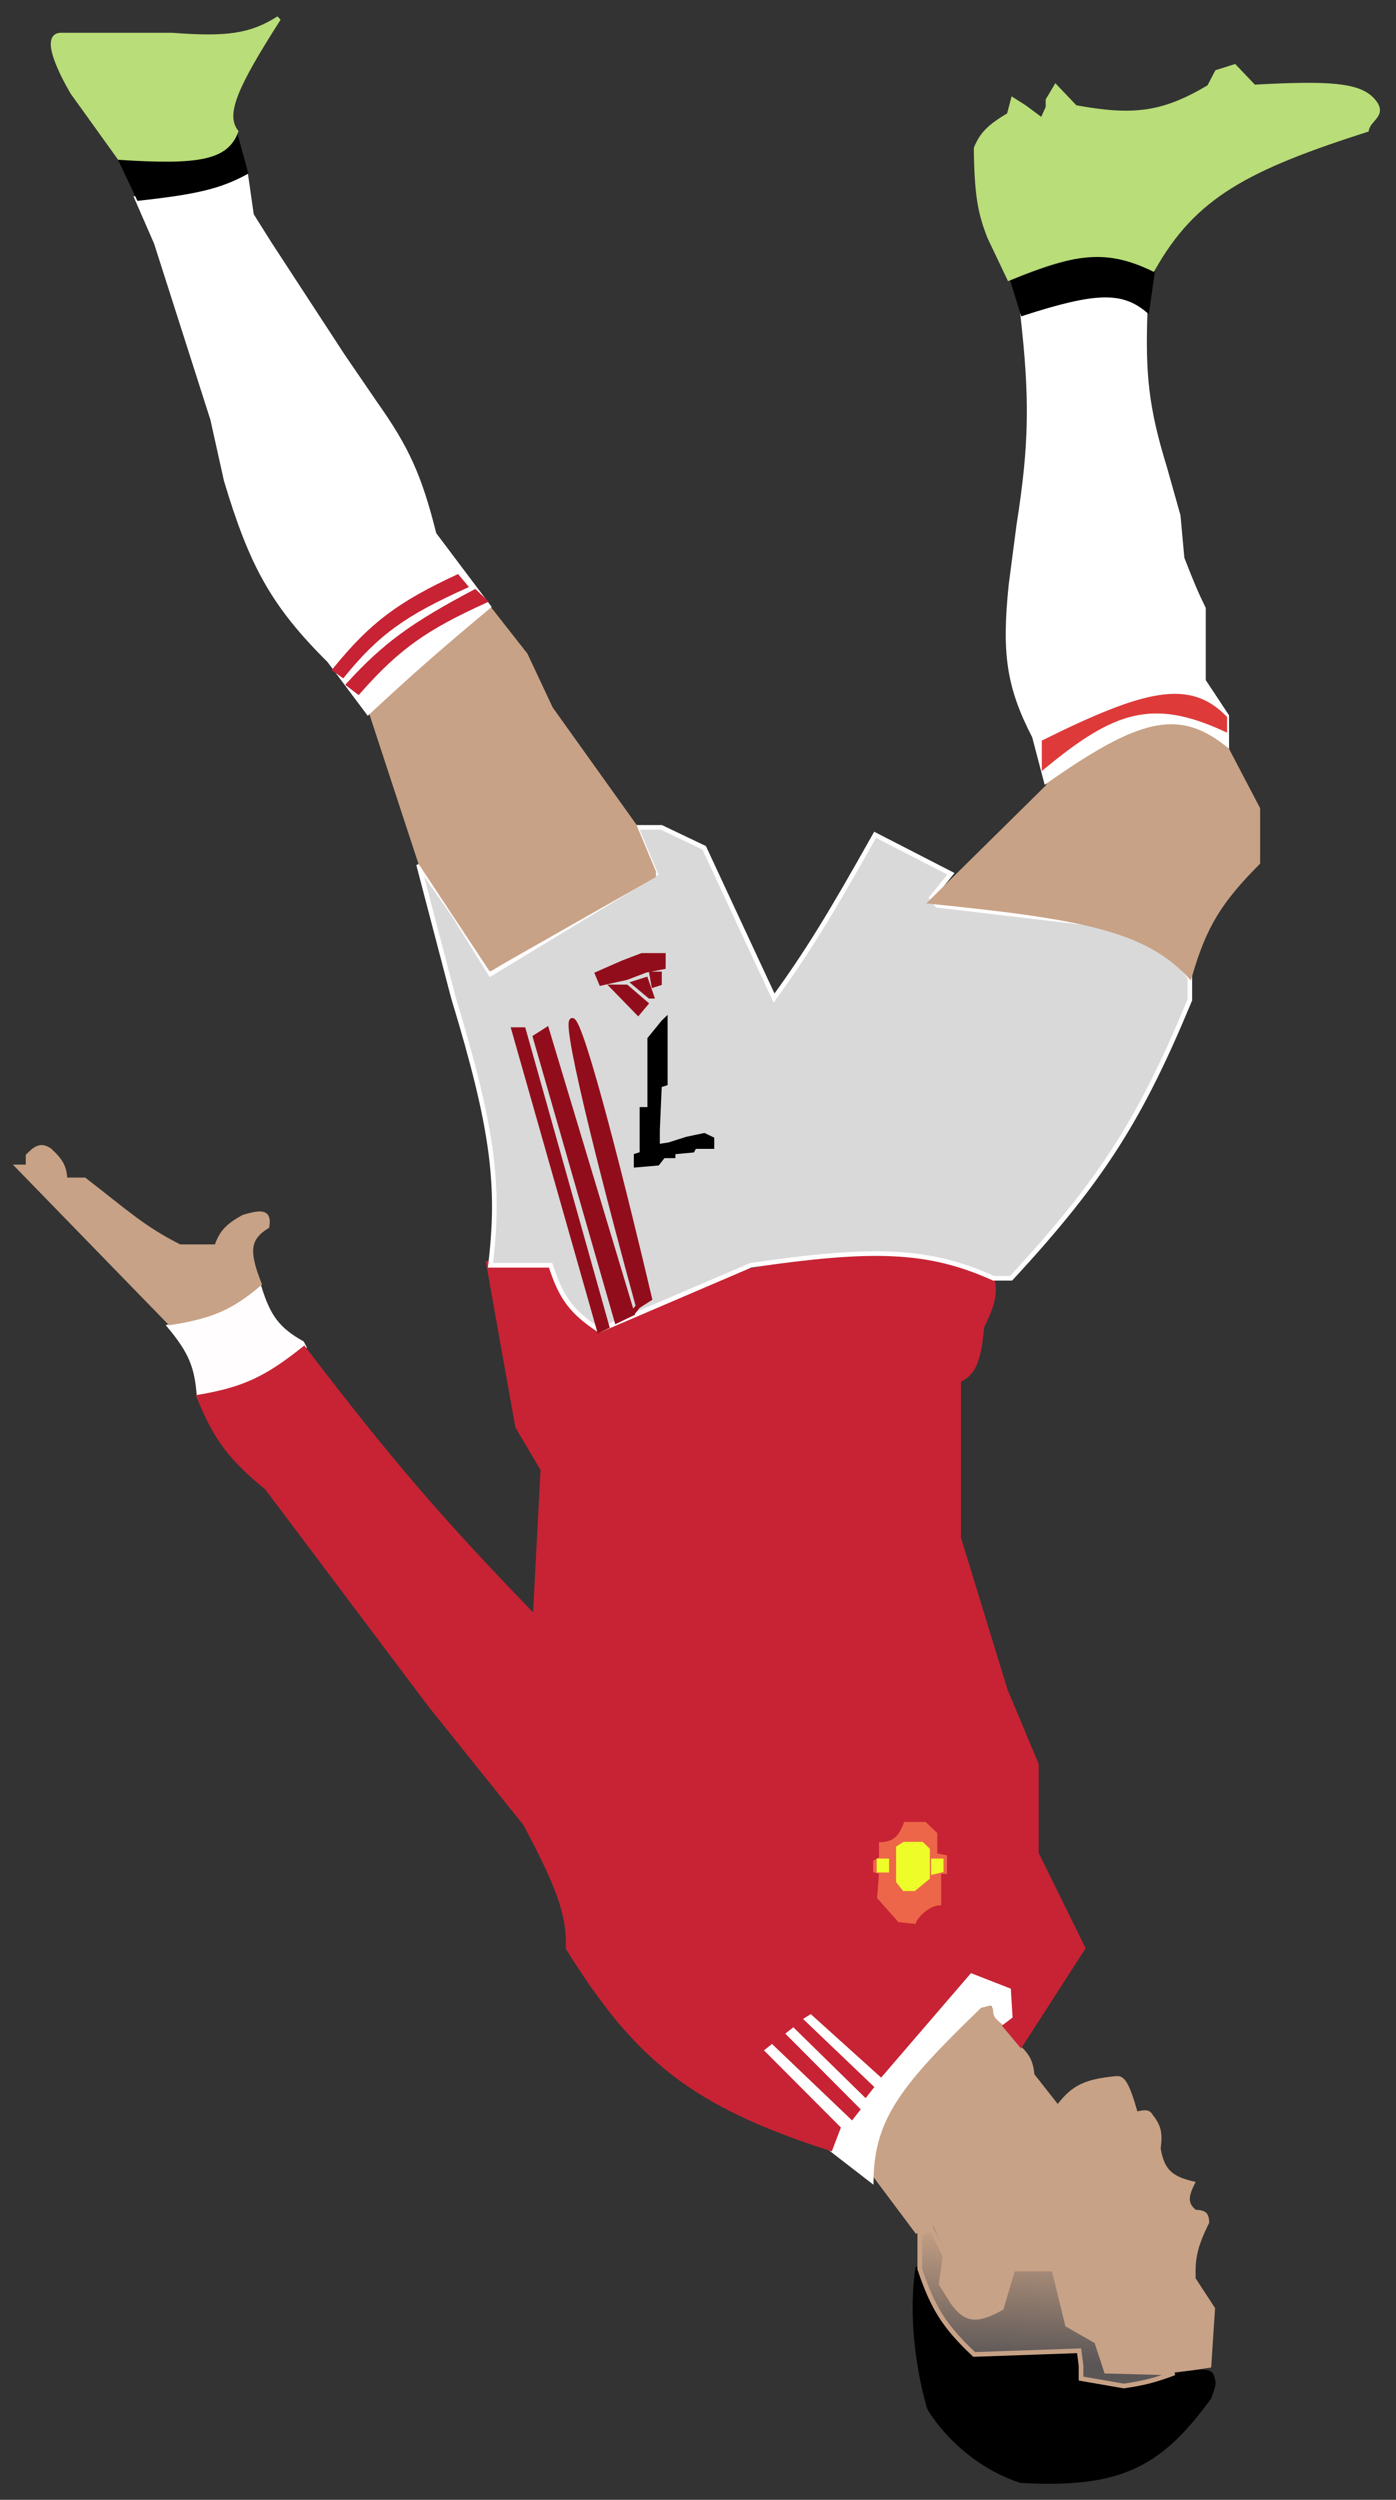 <svg width="76" height="136" viewBox="0 0 76 136" fill="none" xmlns="http://www.w3.org/2000/svg">
<rect x="0" y="0" width="76" height="136" fill="#333333" stroke="none"/>
<path d="M14.115 70.047C14.612 71.638 15.104 72.318 16.442 73.076L16.547 73.278C14.572 74.734 13.329 75.323 10.836 75.902C10.72 74.353 10.383 73.534 9.25 72.167C11.534 71.65 12.624 71.206 14.115 70.047Z" fill="#FFFDFD" stroke="#FFFDFD" stroke-width="0.253"/>
<path d="M14.538 66.716C13.474 67.375 13.421 68.086 14.115 69.846C12.597 71.133 11.537 71.606 9.25 71.965L1 63.486H1.529V62.88C2.009 62.388 2.264 62.301 2.692 62.577C3.338 63.165 3.514 63.52 3.538 64.192H4.596C6.935 66 7.779 66.813 9.778 67.827H11.788C12.055 67.062 12.367 66.703 13.269 66.211C14.386 65.876 14.64 66.006 14.538 66.716Z" fill="#C8A286" stroke="#C8A286" stroke-width="0.253"/>
<path d="M55.574 134.956C60.832 135.235 63.069 134.239 65.833 130.413C66.024 129.818 66.147 129.706 65.939 129.202C65.939 129.202 65.729 128.674 63.083 129.505C60.437 130.336 60.347 129.699 58.747 129.505C58.292 128.992 59.096 128.503 58.641 127.991L53.036 128.193C51.392 126.72 50.716 125.665 49.968 123.347C49.391 127.226 50.603 131.019 50.603 131.019C50.603 131.019 52.18 133.828 55.574 134.956Z" fill="black" stroke="black" stroke-width="0.253"/>
<path d="M66.15 125.568L65.939 128.798C63.999 129.127 62.766 129.201 60.122 129L59.699 127.284L58.112 126.477L57.372 123.347L55.151 123.448L54.411 125.568C53.159 126.2 52.585 126.166 51.872 125.164C51.247 124.861 51.185 124.32 51.555 122.741L50.815 121.126L49.863 121.53L47.219 117.997C48.289 113.871 49.821 111.92 53.776 108.912L55.362 111.133C56.019 111.704 56.237 112.076 56.314 112.849L57.584 114.464C58.385 113.435 59.083 113.11 60.757 112.95C61.209 112.906 61.464 113.275 61.92 114.868C62.404 114.755 62.599 114.788 62.766 115.07C63.219 115.649 63.298 116.053 63.189 116.887C63.387 118.032 63.802 118.429 65.093 118.704C64.671 119.521 64.668 119.853 65.093 120.218C65.659 120.243 65.811 120.408 65.833 120.924C65.181 122.226 65.055 122.877 65.093 123.953L66.15 125.568Z" fill="#C8A286"/>
<path d="M61.179 129.808C62.279 129.649 62.881 129.494 63.929 129.101L60.228 129L59.699 127.385L58.112 126.477L57.372 123.448H55.151L54.516 125.568C53.137 126.327 52.573 126.225 51.872 125.265L51.238 124.256L51.449 122.741L50.709 121.227L50.074 121.53V123.448C50.78 125.55 51.418 126.574 53.036 128.092L58.747 127.89L58.853 128.697V129.404L61.179 129.808Z" fill="url(#paint0_linear_52_81)" stroke="#C8A286" stroke-width="0.253"/>
<path d="M45.209 116.887L47.43 118.603C47.47 115.184 49.053 113.264 53.353 109.114C54.043 108.947 53.994 108.896 54.199 109.316C54.145 109.736 54.449 109.825 54.728 110.123L55.151 109.719L55.045 108.104C54.883 107.768 54.751 107.589 54.411 107.297C53.935 107.104 53.607 107.111 52.93 107.297C50.925 109.841 49.814 111.061 47.853 112.95L44.152 109.518L43.623 109.82L47.536 113.555L47.113 114.06L43.2 110.123L42.565 110.628L46.796 114.868L46.478 115.271L42.036 111.032C41.719 111.2 41.148 111.577 41.402 111.738C41.656 111.9 44.398 114.565 45.738 115.877L45.209 116.887Z" fill="white" stroke="white" stroke-width="0.253"/>
<path d="M30.931 105.984C34.693 112.036 37.758 114.483 45.209 116.887L45.632 115.776L41.402 111.536L42.036 111.032L46.373 115.171L46.69 114.767L42.565 110.628L43.2 110.123L47.113 113.959L47.43 113.555L43.517 109.82L44.152 109.417L47.959 112.849L52.824 107.196L55.151 108.104L55.257 109.82L54.728 110.224L55.574 111.234L58.959 105.984L56.42 100.836V95.991L54.728 91.953L52.19 83.675V75.095C52.981 74.721 53.274 74.117 53.459 72.167C54.081 70.909 54.206 70.307 53.988 69.442C51.163 68.215 48.675 68.129 43.094 68.735C39.221 69.305 36.96 70.107 32.729 72.571C31.079 71.343 30.388 70.536 29.873 68.735H26.595L27.547 74.085L28.181 77.618L29.556 79.94L29.133 88.016C24.008 82.733 21.251 79.531 16.547 73.379C14.497 75.012 13.27 75.587 10.836 76.003C11.751 78.269 12.579 79.341 14.538 80.95L23.422 92.76L28.604 99.221C30.379 102.557 30.991 104.12 30.931 105.984Z" fill="#C72334" stroke="#C72334" stroke-width="0.253"/>
<path d="M51.555 101.947V101.24V100.937L51.026 100.836V99.726L50.392 99.12H49.228C48.9 99.989 48.587 100.206 47.853 100.23V101.038L47.536 101.24V101.846L47.853 101.947L47.748 103.259L48.911 104.571L49.863 104.672C49.757 104.571 50.535 103.591 51.238 103.663V101.947H51.555Z" fill="#ED6649"/>
<path d="M49.228 102.754H49.757L50.497 102.148V100.634L50.18 100.331H49.228L48.911 100.533V102.35L49.228 102.754Z" fill="#EEFC2A"/>
<path d="M48.276 101.24V101.745H47.853V101.24H48.276Z" fill="#EEFC2A"/>
<path d="M51.238 101.24V101.745L50.815 101.846V101.24H51.238Z" fill="#EEFC2A"/>
<path d="M49.228 102.754H49.757L50.497 102.148V100.634L50.18 100.331H49.228L48.911 100.533V102.35L49.228 102.754Z" stroke="#EEFC2A" stroke-width="0.253"/>
<path d="M48.276 101.24V101.745H47.853V101.24H48.276Z" stroke="#EEFC2A" stroke-width="0.253"/>
<path d="M51.238 101.24V101.745L50.815 101.846V101.24H51.238Z" stroke="#EEFC2A" stroke-width="0.253"/>
<path d="M55.045 69.543H54.093C50.526 67.937 47.533 67.864 40.873 68.836L32.623 72.369C31.132 71.386 30.545 70.615 29.979 68.836H26.701C27.232 64.478 26.834 61.336 24.691 54.3L22.787 47.032L24.691 49.757L26.701 52.987L35.691 47.536L34.633 45.013H36.008L38.335 46.123L42.142 54.3C43.972 51.768 45.189 49.786 47.642 45.416L51.767 47.536L50.709 48.849L51.026 49.252L59.593 50.262C62.416 50.886 63.579 51.508 64.775 53.189V54.401C62.094 60.867 59.992 64.197 55.045 69.543Z" fill="#D9D9D9" stroke="#FFFDFD" stroke-width="0.253"/>
<path d="M35.373 56.521L36.114 55.612L36.219 55.511V58.943L35.902 59.044L35.796 61.467V62.376L36.431 62.275L37.383 61.972L38.335 61.77L38.758 61.972V62.376H37.806L37.7 62.577L36.642 62.678V62.88H36.114L35.796 63.284L34.633 63.385V62.88L34.95 62.779V60.357H35.373V58.136V56.521Z" fill="black" stroke="black" stroke-width="0.253"/>
<path d="M31.143 55.511C31.65 55.35 34.175 65.538 35.373 70.653L34.739 71.057L34.421 71.461L33.575 71.865L29.133 56.42L29.768 56.016L34.421 71.461L34.739 71.057C33.328 65.942 30.635 55.673 31.143 55.511Z" fill="#920D1B"/>
<path d="M28.498 56.016L33.046 72.167L32.623 72.369L27.97 56.016H28.498Z" fill="#920D1B"/>
<path d="M35.162 54.603L34.739 55.107L33.364 53.694H34.104L35.162 54.603Z" fill="#920D1B"/>
<path d="M35.162 53.29L35.479 54.199H35.373L34.527 53.492L35.162 53.29Z" fill="#920D1B"/>
<path d="M35.902 52.987V53.492L35.585 53.593L35.479 52.987H35.902Z" fill="#920D1B"/>
<path d="M36.114 51.978V52.584H36.219L35.162 52.786L34.104 53.189L32.729 53.492L32.518 52.987L33.892 52.382L34.95 51.978H36.114Z" fill="#920D1B"/>
<path d="M34.739 71.057C33.328 65.942 30.635 55.673 31.143 55.511C31.65 55.35 34.175 65.538 35.373 70.653L34.739 71.057ZM34.739 71.057L34.421 71.461M34.421 71.461L29.768 56.016L29.133 56.42L33.575 71.865L34.421 71.461ZM33.046 72.167L28.498 56.016H27.97L32.623 72.369L33.046 72.167ZM34.739 55.107L35.162 54.603L34.104 53.694H33.364L34.739 55.107ZM35.479 54.199L35.162 53.29L34.527 53.492L35.373 54.199H35.479ZM35.902 53.492V52.987H35.479L35.585 53.593L35.902 53.492ZM36.114 52.584V51.978H34.95L33.892 52.382L32.518 52.987L32.729 53.492L34.104 53.189L35.162 52.786L36.219 52.584H36.114Z" stroke="#920D1B" stroke-width="0.253"/>
<path d="M34.527 44.912L35.585 47.435V47.637L26.701 52.685L22.893 46.931L20.143 38.552L26.701 33.202L28.604 35.625L29.979 38.552L34.527 44.912Z" fill="#C8A286"/>
<path d="M57.055 42.792L50.709 49.05C58.896 49.877 62.382 50.532 64.775 53.088C65.564 50.351 66.407 49.019 68.477 46.931V44.003L66.785 40.773L65.093 39.461H62.026L57.689 41.379L57.055 42.792Z" fill="#C8A286"/>
<path d="M34.527 44.912L35.585 47.435V47.637L26.701 52.685L22.893 46.931L20.143 38.552L26.701 33.202L28.604 35.625L29.979 38.552L34.527 44.912Z" stroke="#C8A286" stroke-width="0.253"/>
<path d="M57.055 42.792L50.709 49.05C58.896 49.877 62.382 50.532 64.775 53.088C65.564 50.351 66.407 49.019 68.477 46.931V44.003L66.785 40.773L65.093 39.461H62.026L57.689 41.379L57.055 42.792Z" stroke="#C8A286" stroke-width="0.253"/>
<path d="M20.038 38.754C22.347 36.614 23.761 35.363 26.595 33L23.633 29.063C22.831 25.844 22.107 24.329 20.46 21.997L18.663 19.372L14.643 13.214L13.692 11.7L13.374 9.48C11.869 10.194 10.494 10.462 7.452 10.792L8.509 13.214L11.576 22.804L12.317 26.136C13.68 30.673 14.841 32.875 17.922 35.928L20.038 38.754Z" fill="white"/>
<path d="M56.949 42.489C61.859 39.048 64.11 38.363 66.785 40.47V38.956L65.516 37.038V33.101C65.119 32.297 64.869 31.703 64.353 30.375L64.141 28.054L63.401 25.429C62.39 22.156 62.226 20.295 62.343 16.95C60.901 15.875 59.403 15.957 55.68 17.151C56.185 21.64 56.167 24.139 55.468 28.558L55.045 31.789C54.66 35.492 54.896 37.327 56.314 40.066L56.949 42.489Z" fill="white"/>
<path d="M20.038 38.754C22.347 36.614 23.761 35.363 26.595 33L23.633 29.063C22.831 25.844 22.107 24.329 20.46 21.997L18.663 19.372L14.643 13.214L13.692 11.7L13.374 9.48C11.869 10.194 10.494 10.462 7.452 10.792L8.509 13.214L11.576 22.804L12.317 26.136C13.68 30.673 14.841 32.875 17.922 35.928L20.038 38.754Z" stroke="white" stroke-width="0.253"/>
<path d="M56.949 42.489C61.859 39.048 64.11 38.363 66.785 40.47V38.956L65.516 37.038V33.101C65.119 32.297 64.869 31.703 64.353 30.375L64.141 28.054L63.401 25.429C62.39 22.156 62.226 20.295 62.343 16.95C60.901 15.875 59.403 15.957 55.68 17.151C56.185 21.64 56.167 24.139 55.468 28.558L55.045 31.789C54.66 35.492 54.896 37.327 56.314 40.066L56.949 42.489Z" stroke="white" stroke-width="0.253"/>
<path d="M25.855 32.193L26.383 32.697C23.232 34.13 21.686 35.169 19.509 37.644L18.98 37.24C20.945 35.09 22.463 33.988 25.855 32.193Z" fill="#C72334"/>
<path d="M24.903 31.385L25.326 31.89C22.058 33.364 20.56 34.401 18.663 36.735L18.239 36.432C20.273 33.934 21.76 32.855 24.903 31.385Z" fill="#C72334"/>
<path d="M25.855 32.193L26.383 32.697C23.232 34.13 21.686 35.169 19.509 37.644L18.98 37.24C20.945 35.09 22.463 33.988 25.855 32.193Z" stroke="#C72334" stroke-width="0.253"/>
<path d="M24.903 31.385L25.326 31.89C22.058 33.364 20.56 34.401 18.663 36.735L18.239 36.432C20.273 33.934 21.76 32.855 24.903 31.385Z" stroke="#C72334" stroke-width="0.253"/>
<path d="M66.679 39.057V39.663C62.728 37.848 60.587 38.596 56.843 41.681V40.369C62.402 37.619 64.747 37.082 66.679 39.057Z" fill="#DE3A3A" stroke="#DE3A3A" stroke-width="0.253"/>
<path d="M12.845 7.461L13.374 9.379C11.959 10.151 10.654 10.453 7.557 10.792L6.605 8.773C10.648 8.938 12.126 8.698 12.845 7.461Z" fill="black"/>
<path d="M55.68 17.05C59.565 15.796 61.075 15.723 62.449 16.849L62.766 14.628C60.769 13.614 59.072 13.809 55.151 15.334L55.68 17.05Z" fill="black"/>
<path d="M12.845 7.461L13.374 9.379C11.959 10.151 10.654 10.453 7.557 10.792L6.605 8.773C10.648 8.938 12.126 8.698 12.845 7.461Z" stroke="black" stroke-width="0.253"/>
<path d="M55.68 17.05C59.565 15.796 61.075 15.723 62.449 16.849L62.766 14.628C60.769 13.614 59.072 13.809 55.151 15.334L55.68 17.05Z" stroke="black" stroke-width="0.253"/>
<path d="M74.4 7.057C67.911 9.138 65.012 10.637 62.766 14.628C60.269 13.429 58.513 13.644 54.94 15.133L53.882 12.912C53.368 11.615 53.173 10.64 53.142 8.066C53.468 7.274 53.885 6.881 54.94 6.249L55.151 5.442L55.786 5.845L56.737 6.552L57.055 5.845V5.442L57.478 4.735L58.535 5.845C61.736 6.435 63.343 6.213 65.833 4.735L66.256 3.927L67.208 3.625L68.266 4.735C72.403 4.503 73.977 4.634 74.717 5.442C75.458 6.249 74.524 6.426 74.4 7.057Z" fill="#B9DD78"/>
<path d="M6.5 8.571C10.895 8.86 12.304 8.559 12.845 7.158C12.139 6.199 12.796 4.719 15.172 1C13.645 1.97 12.33 2.135 9.355 1.909H3.327C2.058 1.909 3.961 5.038 3.961 5.038L6.5 8.571Z" fill="#B9DD78"/>
<path d="M74.4 7.057C67.911 9.138 65.012 10.637 62.766 14.628C60.269 13.429 58.513 13.644 54.94 15.133L53.882 12.912C53.368 11.615 53.173 10.64 53.142 8.066C53.468 7.274 53.885 6.881 54.94 6.249L55.151 5.442L55.786 5.845L56.737 6.552L57.055 5.845V5.442L57.478 4.735L58.535 5.845C61.736 6.435 63.343 6.213 65.833 4.735L66.256 3.927L67.208 3.625L68.266 4.735C72.403 4.503 73.977 4.634 74.717 5.442C75.458 6.249 74.524 6.426 74.4 7.057Z" stroke="#B9DD78" stroke-width="0.253"/>
<path d="M6.5 8.571C10.895 8.86 12.304 8.559 12.845 7.158C12.139 6.199 12.796 4.719 15.172 1C13.645 1.97 12.33 2.135 9.355 1.909H3.327C2.058 1.909 3.961 5.038 3.961 5.038L6.5 8.571Z" stroke="#B9DD78" stroke-width="0.253"/>
<defs>
<linearGradient id="paint0_linear_52_81" x1="56.737" y1="128.495" x2="56.978" y2="121.227" gradientUnits="userSpaceOnUse">
<stop stop-color="#5B5656"/>
<stop offset="1" stop-color="#C8A286"/>
</linearGradient>
</defs>
</svg>
